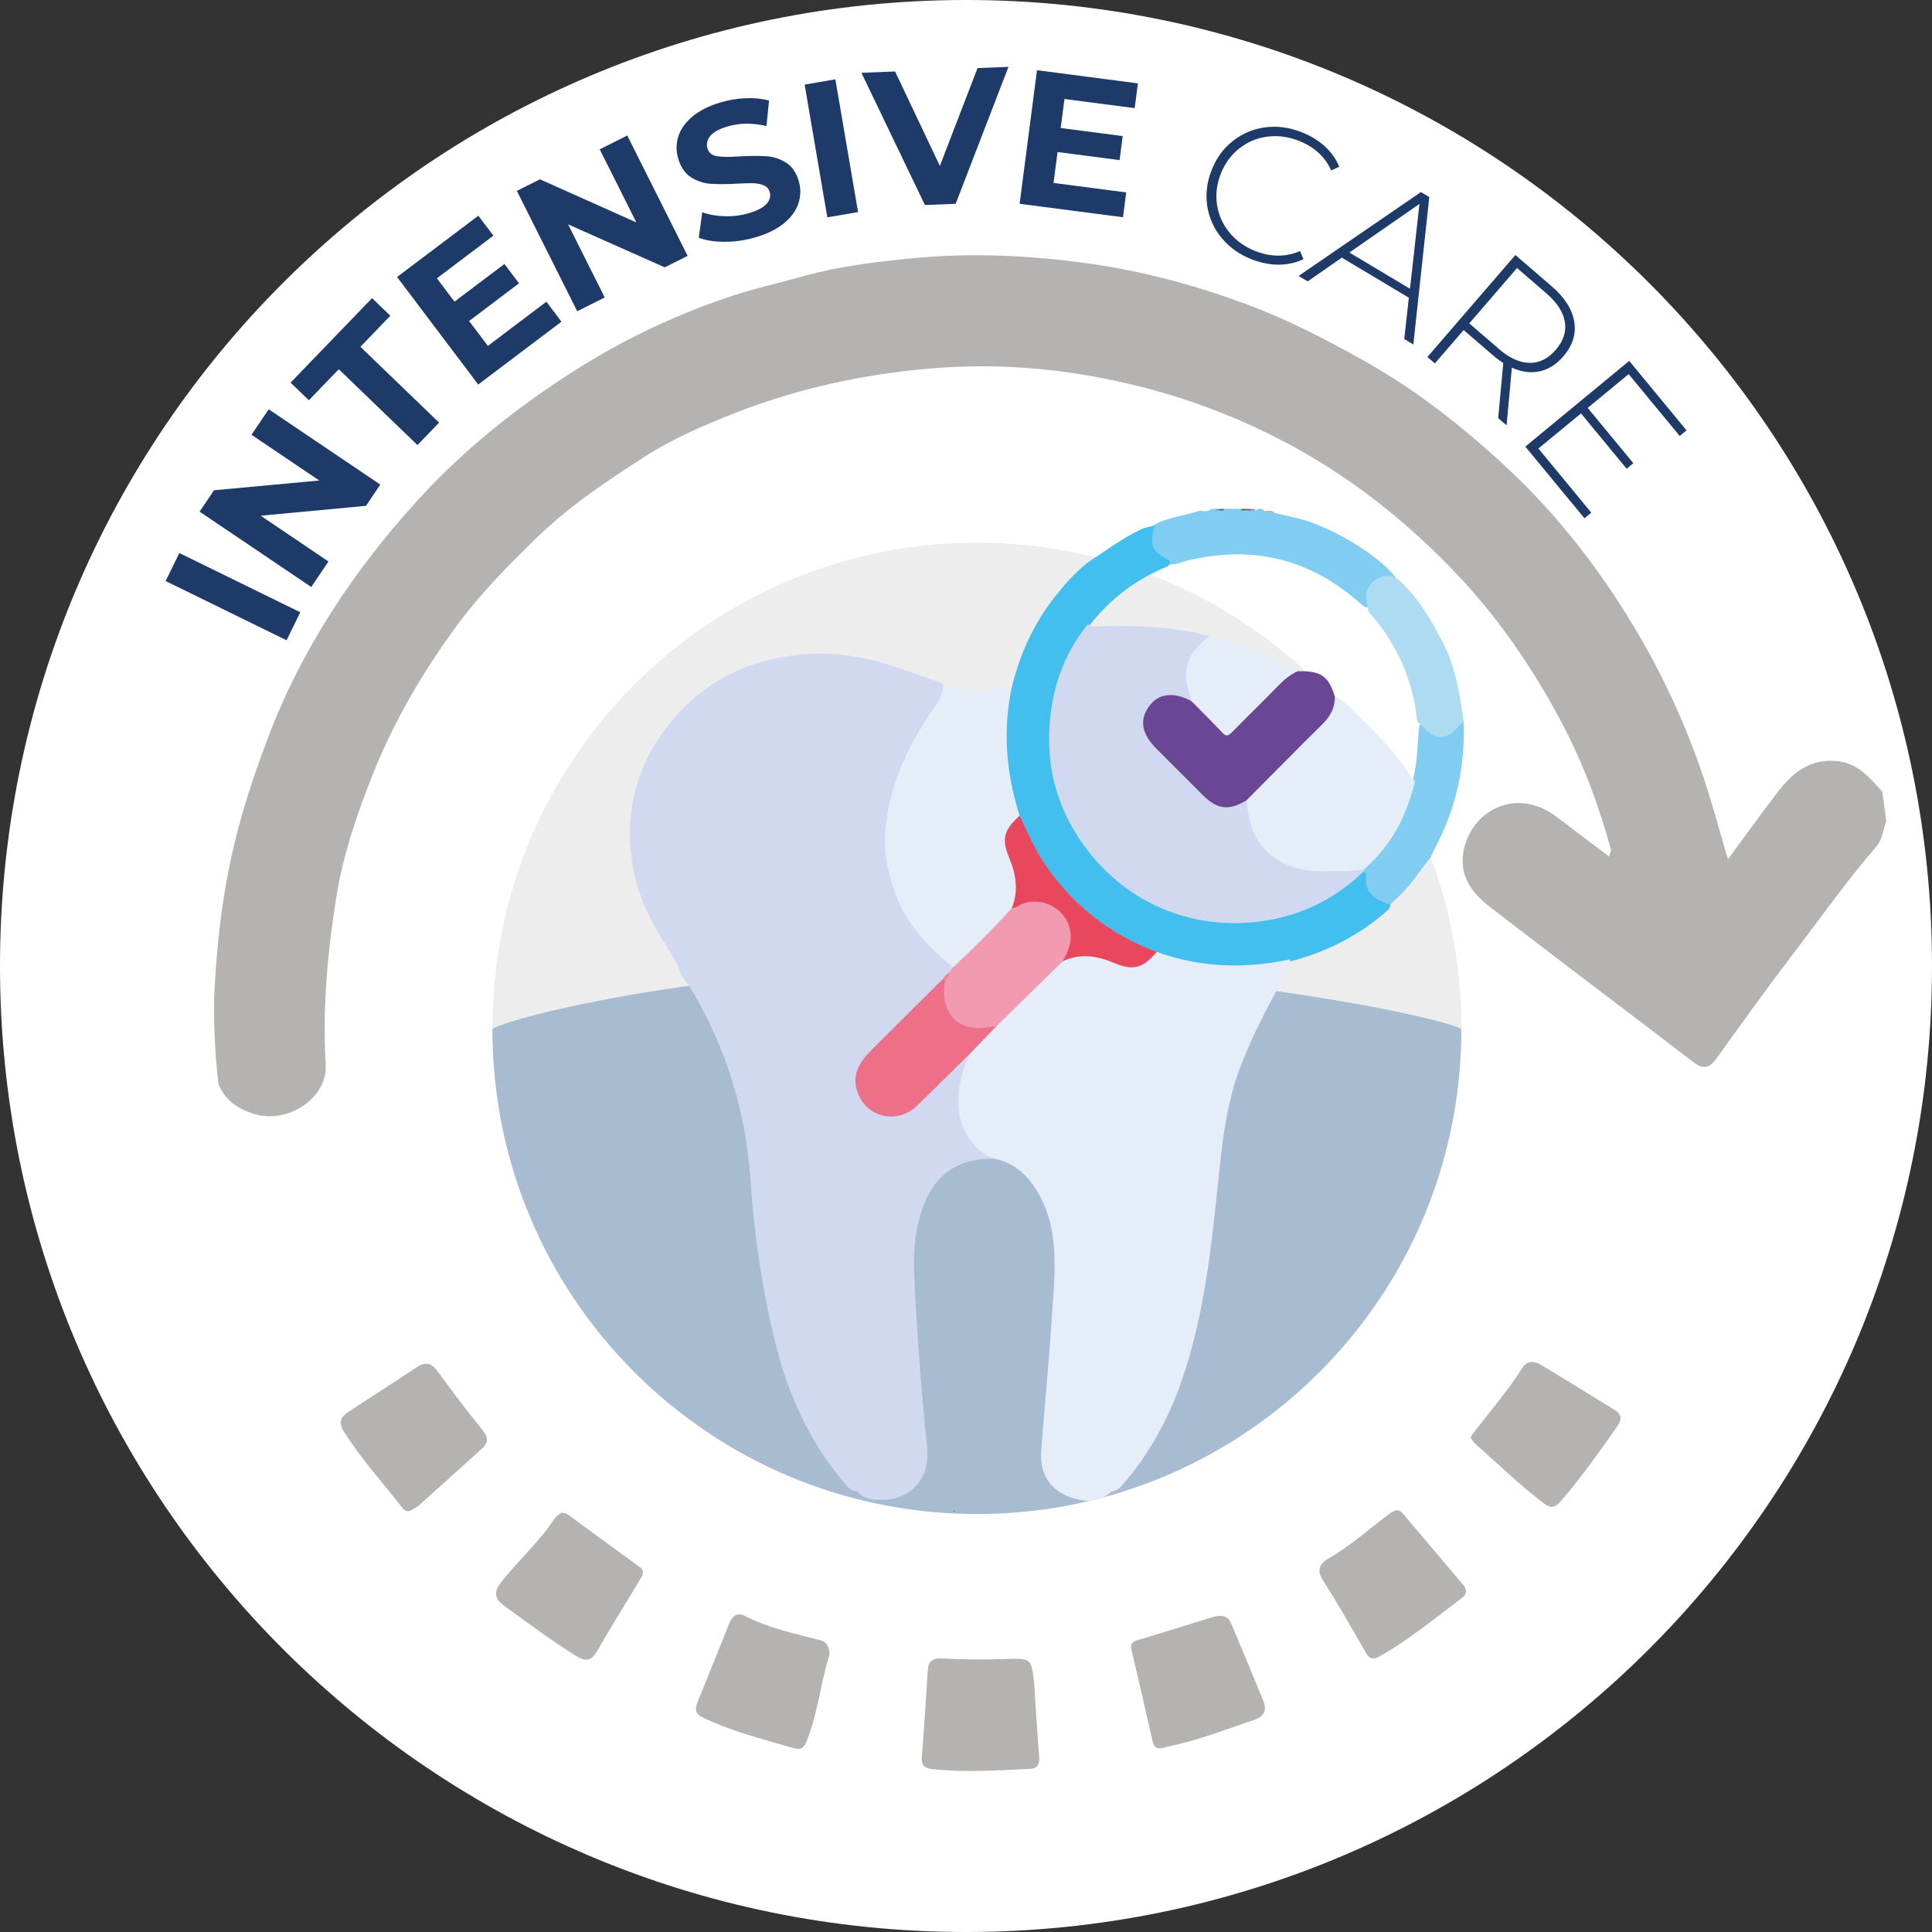 <?xml version="1.0" encoding="UTF-8"?>
<svg id="Capa_1" data-name="Capa 1" xmlns="http://www.w3.org/2000/svg" viewBox="0 0 34.016 34.016">
  <rect x="0" y="0" width="34.016" height="34.016" fill="#333333" stroke="none"/>
  <defs>
    <style>
      .cls-1 {
        fill: #6a8778;
      }

      .cls-2 {
        fill: #1d3a69;
      }

      .cls-3 {
        fill: #32bad9;
      }

      .cls-4 {
        fill: #0ba347;
      }

      .cls-5 {
        fill: #d0d9f0;
      }

      .cls-6 {
        fill: #81cdf1;
      }

      .cls-7 {
        fill: #839da2;
      }

      .cls-8 {
        fill: #a7bbd1;
      }

      .cls-9 {
        fill: #626785;
      }

      .cls-10 {
        fill: #addbf2;
      }

      .cls-11 {
        fill: #43bfef;
      }

      .cls-12 {
        fill: #fff;
      }

      .cls-13 {
        fill: #9e8cc2;
      }

      .cls-14 {
        fill: #cae3d4;
      }

      .cls-15 {
        fill: #eeeded;
      }

      .cls-16 {
        fill: #d9a4cb;
      }

      .cls-17 {
        fill: #e8475d;
      }

      .cls-18 {
        fill: #6a4695;
      }

      .cls-19 {
        fill: #f29ab1;
      }

      .cls-20 {
        fill: #b5b2b2;
      }

      .cls-21 {
        fill: #ef839f;
      }

      .cls-22 {
        fill: #e13139;
      }

      .cls-23 {
        fill: #e5edf9;
      }

      .cls-24 {
        fill: #9f539a;
      }

      .cls-25 {
        fill: #ee7088;
      }
    </style>
  </defs>
  <g>
    <path class="cls-12" d="M0,17.008C0,7.615,7.615,0,17.008,0s17.008,7.615,17.008,17.008-7.615,17.008-17.008,17.008C7.615,34.016,0,26.401,0,17.008"/>
    <path class="cls-20" d="M33.139,13.936c-.219-.241-.422-.495-.785-.535-.473-.052-.787.196-1.049.537-.287.373-.561.757-.881,1.191-.161-.541-.285-1.01-.44-1.468-.384-1.137-.912-2.201-1.581-3.204-.55-.825-1.176-1.58-1.898-2.248-.77-.711-1.589-1.357-2.518-1.874-.661-.367-1.324-.712-2.029-.974-.884-.329-1.79-.577-2.73-.713-1.091-.157-2.183-.206-3.276-.09-.592.062-1.187.133-1.768.295-.481.133-.969.241-1.443.406-.927.321-1.804.744-2.627,1.267-1.002.639-1.931,1.374-2.738,2.257-1.143,1.251-2.07,2.643-2.667,4.231-.548,1.455-.847,2.622-.938,4.529-.017.636.046,1.32.077,1.55.117.273.329.429.633.522.576.175,1.287-.27,1.253-.869-.057-1.0.031-1.984.19-2.967.117-.725.352-1.415.62-2.096.379-.967.901-1.856,1.513-2.687.411-.557.903-1.051,1.401-1.536.571-.554,1.232-.995,1.894-1.42.488-.314,1.032-.549,1.58-.765,1.098-.43,2.228-.678,3.396-.783,1.385-.124,2.736.025,4.077.403.76.214,1.484.506,2.17.863,1.12.582,2.114,1.355,2.998,2.27.792.819,1.426,1.747,1.948,2.743.361.688.634,1.427.841,2.183.007.023-.012.053-.032.127-.32-.243-.623-.473-.927-.701-.69-.52-1.448-.132-1.618.53-.127.487.121.806.459,1.067,1.186.917,2.386,1.815,3.576,2.728.177.135.283.094.402-.07.44-.612.88-1.225,1.336-1.824.487-.637.949-1.294,1.474-1.901.111-.13.126-.302.179-.456-.023-.172-.047-.345-.07-.517"/>
    <path class="cls-20" d="M18.207,29.621c-.05-.435-.05-.426-.552-.41-.354.012-.712.007-1.067-.011-.178-.01-.244.052-.254.222-.03.499-.063.999-.103,1.496-.012.146.031.214.179.23.576.063,1.152.021,1.727-.004.133-.006.17-.085.159-.217-.035-.421-.058-.842-.089-1.307"/>
    <path class="cls-20" d="M9.886,26.631c-.037.032-.091.059-.121.105-.27.411-.639.737-.94,1.12-.134.17-.123.294.062.426.415.296.82.604,1.256.873.17.105.264.092.366-.08.25-.43.512-.855.77-1.281.044-.072.072-.139-.013-.201-.427-.313-.853-.625-1.28-.936-.021-.015-.054-.014-.098-.024"/>
    <path class="cls-20" d="M7.22,26.601c.051-.031.114-.059.164-.103.366-.326.727-.657,1.092-.983.122-.11.13-.201.019-.338-.275-.336-.536-.683-.79-1.034-.109-.151-.215-.171-.364-.073-.402.266-.806.527-1.21.79-.133.087-.176.185-.08.338.297.477.675.891,1.019,1.331.034.044.07.097.151.072"/>
    <path class="cls-20" d="M25.89,25.304c.029.042.044.079.072.105.402.357.788.731,1.216,1.058.133.101.204.077.304-.039.36-.416.676-.864.991-1.314.094-.134.077-.219-.063-.303-.421-.253-.836-.515-1.256-.768-.123-.075-.26-.106-.354.045-.246.391-.547.739-.828,1.103-.029.036-.054.075-.081.113"/>
    <path class="cls-20" d="M20.528,30.76c.539-.107,1.043-.307,1.553-.479.174-.058.23-.166.162-.334-.185-.454-.373-.906-.563-1.357-.068-.166-.204-.155-.341-.114-.424.129-.845.263-1.27.389-.106.031-.179.053-.146.19.127.533.25,1.068.37,1.603.035.156.135.134.236.102"/>
    <path class="cls-20" d="M24.564,26.596c-.021.011-.058.023-.088.046-.361.269-.695.574-1.089.8-.134.077-.216.192-.097.378.269.421.514.855.763,1.288.056.098.128.114.214.067.533-.292.993-.686,1.479-1.044.084-.062.084-.145.015-.227-.353-.417-.705-.836-1.059-1.252-.03-.035-.066-.072-.138-.057"/>
    <path class="cls-20" d="M14.605,29.128c-.01-.166-.063-.225-.175-.253-.447-.113-.898-.211-1.314-.423-.154-.078-.231.02-.284.151-.183.454-.363.908-.549,1.361-.056.139-.043.215.116.288.482.227.994.359,1.501.506.108.032.227.083.292-.077.214-.517.258-1.078.415-1.553"/>
    <g>
      <rect class="cls-2" x="3.827" y="9.32" width=".549" height="2.371" transform="translate(-7.137 9.566) rotate(-63.897)"/>
      <polygon class="cls-2" points="4.731 7.206 6.696 8.532 6.444 8.906 4.59 9.08 5.783 9.886 5.48 10.335 3.514 9.008 3.768 8.632 5.621 8.46 4.428 7.655 4.731 7.206"/>
      <polygon class="cls-2" points="5.965 6.501 5.438 7.047 5.116 6.737 6.551 5.249 6.872 5.559 6.346 6.106 7.731 7.441 7.35 7.836 5.965 6.501"/>
      <polygon class="cls-2" points="9.62 5.312 9.885 5.664 8.42 6.77 6.991 4.877 8.422 3.798 8.687 4.149 7.692 4.9 8.002 5.311 8.881 4.648 9.138 4.988 8.259 5.652 8.59 6.09 9.62 5.312"/>
      <polygon class="cls-2" points="11.044 2.386 12.107 4.505 11.704 4.707 10.002 3.95 10.647 5.237 10.163 5.48 9.1 3.361 9.506 3.157 11.204 3.916 10.559 2.629 11.044 2.386"/>
      <path class="cls-2" d="M12.764,4.257c-.182.001-.336-.023-.461-.071l.062-.449c.119.043.251.066.398.07.147.004.288-.014.422-.054.15-.044.254-.099.312-.164.058-.066.077-.135.055-.209-.016-.054-.05-.093-.103-.116-.053-.023-.115-.036-.188-.038-.073-.002-.169 0-.289.008-.186.01-.34.011-.462.002-.123-.009-.237-.047-.343-.114-.106-.068-.181-.178-.226-.329-.039-.132-.038-.262.002-.391.04-.128.123-.245.248-.35.125-.105.292-.189.5-.25.145-.043.292-.067.441-.073.149-.006.285.008.408.042l-.045.448c-.245-.057-.473-.055-.683.007-.147.043-.249.099-.306.167-.056.068-.073.142-.05.22.023.078.081.124.173.138.092.014.227.015.405.002.185-.01.339-.01.462-.002.123.009.236.046.342.111.105.065.18.174.225.326.038.13.037.259-.004.388s-.125.246-.251.351c-.127.106-.294.189-.502.25-.18.053-.361.08-.543.08"/>
      <rect class="cls-2" x="14.363" y="1.426" width=".549" height="2.371" transform="translate(-.231 2.503) rotate(-9.697)"/>
      <polygon class="cls-2" points="17.756 1.177 16.826 3.588 16.285 3.61 15.167 1.282 15.759 1.258 16.548 2.921 17.211 1.199 17.756 1.177"/>
      <polygon class="cls-2" points="19.829 3.388 19.772 3.825 17.952 3.588 18.258 1.236 20.035 1.468 19.978 1.904 18.742 1.743 18.675 2.254 19.767 2.396 19.712 2.819 18.62 2.677 18.549 3.221 19.829 3.388"/>
      <path class="cls-2" d="M21.512,4.195c-.136-.164-.221-.351-.255-.56-.034-.209-.01-.42.073-.633.082-.213.206-.385.373-.517.166-.132.355-.213.566-.242.211-.029.425-.002.642.082.16.062.297.145.412.249.115.104.2.224.256.362l-.141.065c-.109-.243-.302-.418-.578-.525-.185-.071-.37-.095-.554-.069-.184.025-.348.096-.492.211-.144.115-.251.264-.322.447-.071.183-.092.366-.063.548.029.182.103.344.222.487.119.143.271.25.456.322.274.106.534.105.782-.002l.061.143c-.134.064-.279.096-.435.097-.156,0-.313-.031-.471-.092-.217-.084-.393-.208-.53-.373"/>
      <path class="cls-2" d="M24.805,5.242l-1.18-.706-.601.418-.16-.096,2.153-1.476.148.088-.281,2.595-.16-.096.081-.729ZM24.825,5.084l.167-1.494-1.234.856,1.067.638Z"/>
      <path class="cls-2" d="M26.378,7.361l.09-.97c-.071-.046-.132-.092-.185-.138l-.513-.442-.507.587-.131-.113,1.549-1.795.644.555c.225.195.356.401.392.618.036.218-.028.421-.192.611-.122.142-.261.23-.418.264-.156.034-.318.012-.488-.065l-.093,1.016-.149-.128ZM26.382,6.138c.192.165.374.249.548.251.174.003.328-.074.462-.23.134-.156.188-.319.16-.491-.028-.172-.137-.34-.329-.506l-.513-.443-.841.975.513.442Z"/>
      <polygon class="cls-2" points="28.017 9.026 27.897 9.125 26.856 7.863 28.685 6.354 29.694 7.577 29.574 7.676 28.675 6.587 27.954 7.182 28.758 8.156 28.64 8.253 27.836 7.279 27.086 7.897 28.017 9.026"/>
    </g>
  </g>
  <g>
    <path class="cls-15" d="M8.671,18.085c0-4.711,3.819-8.53,8.53-8.53,4.711,0,8.529,3.819,8.529,8.53s-3.818,8.53-8.529,8.53c-4.711,0-8.53-3.819-8.53-8.53"/>
    <path class="cls-8" d="M8.671,18.127c0-.126,3.637-1.128,8.362-1.087,4.724.042,8.696.961,8.696,1.087,0,4.711-3.818,8.53-8.529,8.53-4.711,0-8.53-3.819-8.53-8.53"/>
    <path class="cls-6" d="M22.433,9.025c.216.063.439.092.653.172.357.133.686.309.997.528.182.129.349.268.489.44-.033.032-.074.02-.112.021-.239.011-.359.14-.356.379.001.044.019.091-.025.127-.065.002-.103-.043-.146-.081-.88-.779-1.891-1.015-3.029-.74-.099.024-.194.073-.301.065-.041-.02-.078-.045-.117-.068-.259-.154-.313-.369-.16-.63.238-.134.512-.151.765-.237.074-.025.168.034.236-.042h.069c.012.013.028.018.045.018h.083c.018.001.033-.004.045-.018h.275c.021.022.048.017.075.018h.161c.026-.002.054.006.075-.018h.069c.012.013.025.026.037.04.054.03.118-.007.171.026"/>
    <path class="cls-14" d="M22.155,8.959c-.012.03-.039.033-.066.034-.012-.008-.017-.014-.013-.022s.008-.012.011-.012h.068Z"/>
    <path class="cls-13" d="M22.086,8.959c.001.011.002.022.002.034-.025-.001-.05-.003-.075-.004-.009-.008-.011-.014-.007-.021.003-.006.007-.009.01-.009h.069Z"/>
    <path class="cls-9" d="M22.018,8.959c-.001.01-.002.02-.003.03-.02-.001-.04-.003-.059-.004-.015-.003-.021-.008-.018-.014.003-.008.008-.011.011-.011h.069Z"/>
    <path class="cls-4" d="M21.914,8.988c-.029.004-.057.009-.068-.029h.068c.008.006.011.012.009.019-.003.007-.006.01-.009.01"/>
    <path class="cls-9" d="M21.534,8.988c-.02,0-.039.001-.058.001-.024-.003-.028-.013-.01-.03h.068c.009.007.011.012.008.019-.002.007-.006.01-.008.01"/>
    <path class="cls-22" d="M21.914,8.988v-.029h.034c.001.008.003.017.006.024-.013.002-.026.003-.04.004"/>
    <path class="cls-24" d="M21.534,8.988v-.029h.035c-.012.009-.024.019-.035.029"/>
    <path class="cls-3" d="M21.466,8.959c.004.01.008.02.01.03-.015.001-.03.002-.046.003-.007-.008-.008-.015-.006-.022.003-.008.006-.011.008-.011h.034Z"/>
    <path class="cls-7" d="M21.431,8.959c0,.011,0,.022-.002.033l-.032-.033h.034Z"/>
    <path class="cls-1" d="M16.777,26.613c.011-.029.023-.029.034,0h-.034Z"/>
    <path class="cls-5" d="M17.5,20.399c-.733-.002-1.158.364-1.339,1.159-.072.309-.077.624-.063.94.037.772.088,1.543.161,2.313.02.211.036.423.062.633.065.53-.218.914-.713.962-.19.006-.381.008-.525-.15-.096-.004-.151-.07-.208-.137-.632-.734-1.012-1.595-1.237-2.525-.222-.916-.36-1.847-.422-2.786-.079-1.221-.426-2.354-1.052-3.402-.047-.079-.107-.149-.159-.223-.075-.239-.219-.441-.348-.651-.247-.4-.44-.821-.517-1.286-.157-.948.067-1.801.677-2.543.583-.709,1.346-1.08,2.258-1.177.639-.067,1.245.054,1.839.266.231.084.469.152.694.253.081.156-.011.277-.092.392-.252.358-.472.732-.634,1.141-.146.37-.248.754-.259,1.152-.014.543.142,1.044.449,1.492.149.217.309.426.526.586.073.053.145.113.194.193.017.061-.019.1-.053.141-.041.041-.083.081-.122.124-.413.413-.827.826-1.24,1.241-.153.153-.28.325-.264.556.017.236.13.416.358.501.227.086.443.059.625-.109.222-.206.43-.427.647-.641.073-.073.142-.151.221-.217.037-.031.074-.1.14-.035.014.063-.028.109-.048.161-.196.489-.197.961.117,1.408.07.1.143.194.279.21.028.003.052.023.051.058"/>
    <path class="cls-11" d="M17.807,12.131c.141-.593.383-1.138.762-1.619.166-.211.346-.412.553-.587.323-.214.632-.446.984-.614.074-.035.155-.025.221-.072-.009.044-.019.088-.028.131-.046.236.003.339.216.459.039.021.088.033.087.091-.022.046-.066.061-.108.078-.531.229-.974.57-1.324,1.03-.467.622-.691,1.329-.651,2.097.059,1.117.583,1.988,1.526,2.597.447.288.942.435,1.476.47.899.057,1.683-.208,2.36-.8.039-.034.076-.072.132-.073.065.013.077.066.078.117.004.222.114.359.328.418.028.008.048.028.059.056.009.074-.041.114-.088.155-.5.428-1.071.713-1.709.871-.781.182-1.549.145-2.304-.124-.793-.298-1.449-.777-1.944-1.469-.221-.309-.381-.653-.528-1.002-.225-.655-.293-1.323-.179-2.008.012-.075.025-.148.08-.204"/>
    <path class="cls-23" d="M20.368,16.76c.766.277,1.548.301,2.339.132.053.143-.083.221-.117.335-.27.5-.538,1.001-.743,1.534-.219.569-.307,1.164-.37,1.765-.135,1.285-.248,2.574-.679,3.806-.234.667-.57,1.278-1.036,1.815-.051.058-.105.106-.186.11-.163.142-.349.197-.561.15-.463-.088-.716-.394-.683-.859.055-.761.134-1.518.181-2.279.035-.564.111-1.132-.014-1.695-.053-.242-.149-.468-.286-.676-.173-.261-.402-.437-.712-.499-.324-.096-.601-.503-.622-.883-.019-.346.046-.669.209-.973-.018-.077.043-.112.084-.154.113-.119.232-.232.346-.35.273-.27.544-.541.814-.814.121-.122.248-.237.389-.337.269-.157.542-.106.815-.012.07.024.139.057.209.079.159.051.307.031.438-.077.057-.047.11-.101.187-.118"/>
    <path class="cls-6" d="M25.191,15.094c-.197.233-.35.502-.582.707-.047.041-.091.085-.138.128-.177-.069-.363-.128-.415-.349-.019-.08.03-.172-.04-.242-.011-.015-.013-.032-.007-.05.217-.238.426-.48.577-.767.134-.257.231-.525.295-.807.079-.307.072-.623.109-.935.042-.064.076-.019.11.008.242.184.353.178.559-.031.031-.031.057-.078.112-.036.023.679-.096,1.331-.378,1.95-.066.142-.141.281-.204.425"/>
    <path class="cls-10" d="M25.773,12.719c-.02.009-.047.012-.058.028-.233.304-.456.306-.697.006-.067-.024-.072-.085-.078-.141-.077-.663-.341-1.242-.767-1.752-.041-.05-.106-.095-.086-.176-.14-.336.177-.637.485-.517.369.302.597.705.818,1.117.241.451.312.942.383,1.436"/>
    <path class="cls-16" d="M22.433,9.025c-.057-.007-.12.025-.171-.026.058-.002.121-.028.171.026"/>
    <path class="cls-23" d="M17.807,12.131c-.153.756-.089,1.499.145,2.23-.006.048-.031.086-.063.12-.172.185-.166.394-.078.61.086.21.135.425.111.654-.009.08-.036.156-.065.231-.025.073-.079.124-.132.177-.259.26-.517.52-.778.777-.047.047-.086.111-.168.103-.397-.331-.762-.692-.967-1.181-.173-.414-.266-.836-.217-1.298.086-.814.434-1.507.898-2.157.072-.101.112-.211.111-.336.312.068.621.143.945.075.083-.018.172-.006.258-.007"/>
    <path class="cls-19" d="M16.779,17.034c.357-.337.708-.679,1.036-1.045.259-.223.684-.196.91.061.239.269.218.72-.018.879l-1.159,1.135c-.26.132-.516.124-.738-.066-.214-.183-.313-.421-.209-.708.032-.055.072-.106.107-.16.023-.032.047-.064.07-.096"/>
    <path class="cls-25" d="M16.641,17.269c-.076.424.089.738.434.817.159.036.316-.001.473-.023-.154.16-.308.319-.461.479-.314.309-.625.622-.942.927-.31.299-.792.237-.997-.131-.126-.223-.116-.454.034-.663.076-.106.173-.198.265-.291.385-.385.772-.767,1.157-1.15.033-.01.047,0,.037.035"/>
    <path class="cls-21" d="M16.641,17.269c-.012-.012-.025-.024-.037-.035.023-.046.058-.08.105-.103-.006.054-.025.102-.067.139"/>
    <path class="cls-5" d="M19.153,10.991c.062.065.141.036.211.035.65-.015,1.296.008,1.929.174.011.072-.048.1-.089.134-.255.216-.326.484-.241.803.018.065.05.13.028.2-.066.047-.119-.004-.175-.024-.216-.075-.439-.013-.552.156-.137.205-.127.417.046.596.31.321.63.634.946.949.156.154.339.175.541.109.055-.018.11-.072.173-.013.035.061.045.129.057.197.103.597.535.971,1.144.981.24.004.481.019.721-.015.045-.007.091-.008.127.032,0,.01-.001.021-.002.032-.452.436-.988.727-1.602.849-1.244.247-2.517-.185-3.326-1.294-.445-.61-.651-1.3-.614-2.049.033-.681.239-1.313.679-1.852"/>
    <path class="cls-17" d="M18.708,16.929c.098-.172.175-.348.133-.554-.077-.386-.505-.608-.868-.448-.052.022-.096.065-.159.063.117-.296.081-.583-.039-.869-.145-.347-.109-.497.176-.76.149.323.294.646.502.937.49.681,1.125,1.171,1.913,1.462-.253.295-.414.337-.765.189-.297-.124-.593-.168-.895-.021"/>
    <path class="cls-23" d="M24.018,15.304c-.266.048-.536.036-.805.033-.377-.004-.706-.126-.968-.407-.22-.238-.265-.536-.299-.839-.009-.089.064-.13.113-.181.342-.345.681-.694,1.033-1.029.184-.176.345-.36.41-.612.119.036.203.128.286.207.392.373.776.754,1.063,1.219.014.023.041.039.062.057-.142.608-.416,1.139-.895,1.552"/>
    <path class="cls-18" d="M23.503,12.269c0,.188-.076.338-.21.471-.452.447-.898.899-1.346,1.351-.313.187-.514.163-.768-.09-.272-.272-.544-.544-.816-.816-.268-.268-.308-.517-.123-.761.165-.219.43-.247.742-.077.178.072.276.234.407.359.241.228.193.234.434-.004.248-.248.493-.497.743-.742.077-.076.155-.155.28-.141.408-.013.545.08.658.45"/>
    <path class="cls-23" d="M22.844,11.819c-.121.055-.221.137-.315.231-.276.282-.558.557-.834.838-.062.064-.103.09-.176.01-.175-.187-.359-.368-.538-.55-.059-.189-.122-.375-.09-.581.041-.258.219-.413.403-.566.544.14,1.07.321,1.551.619"/>
  </g>
</svg>